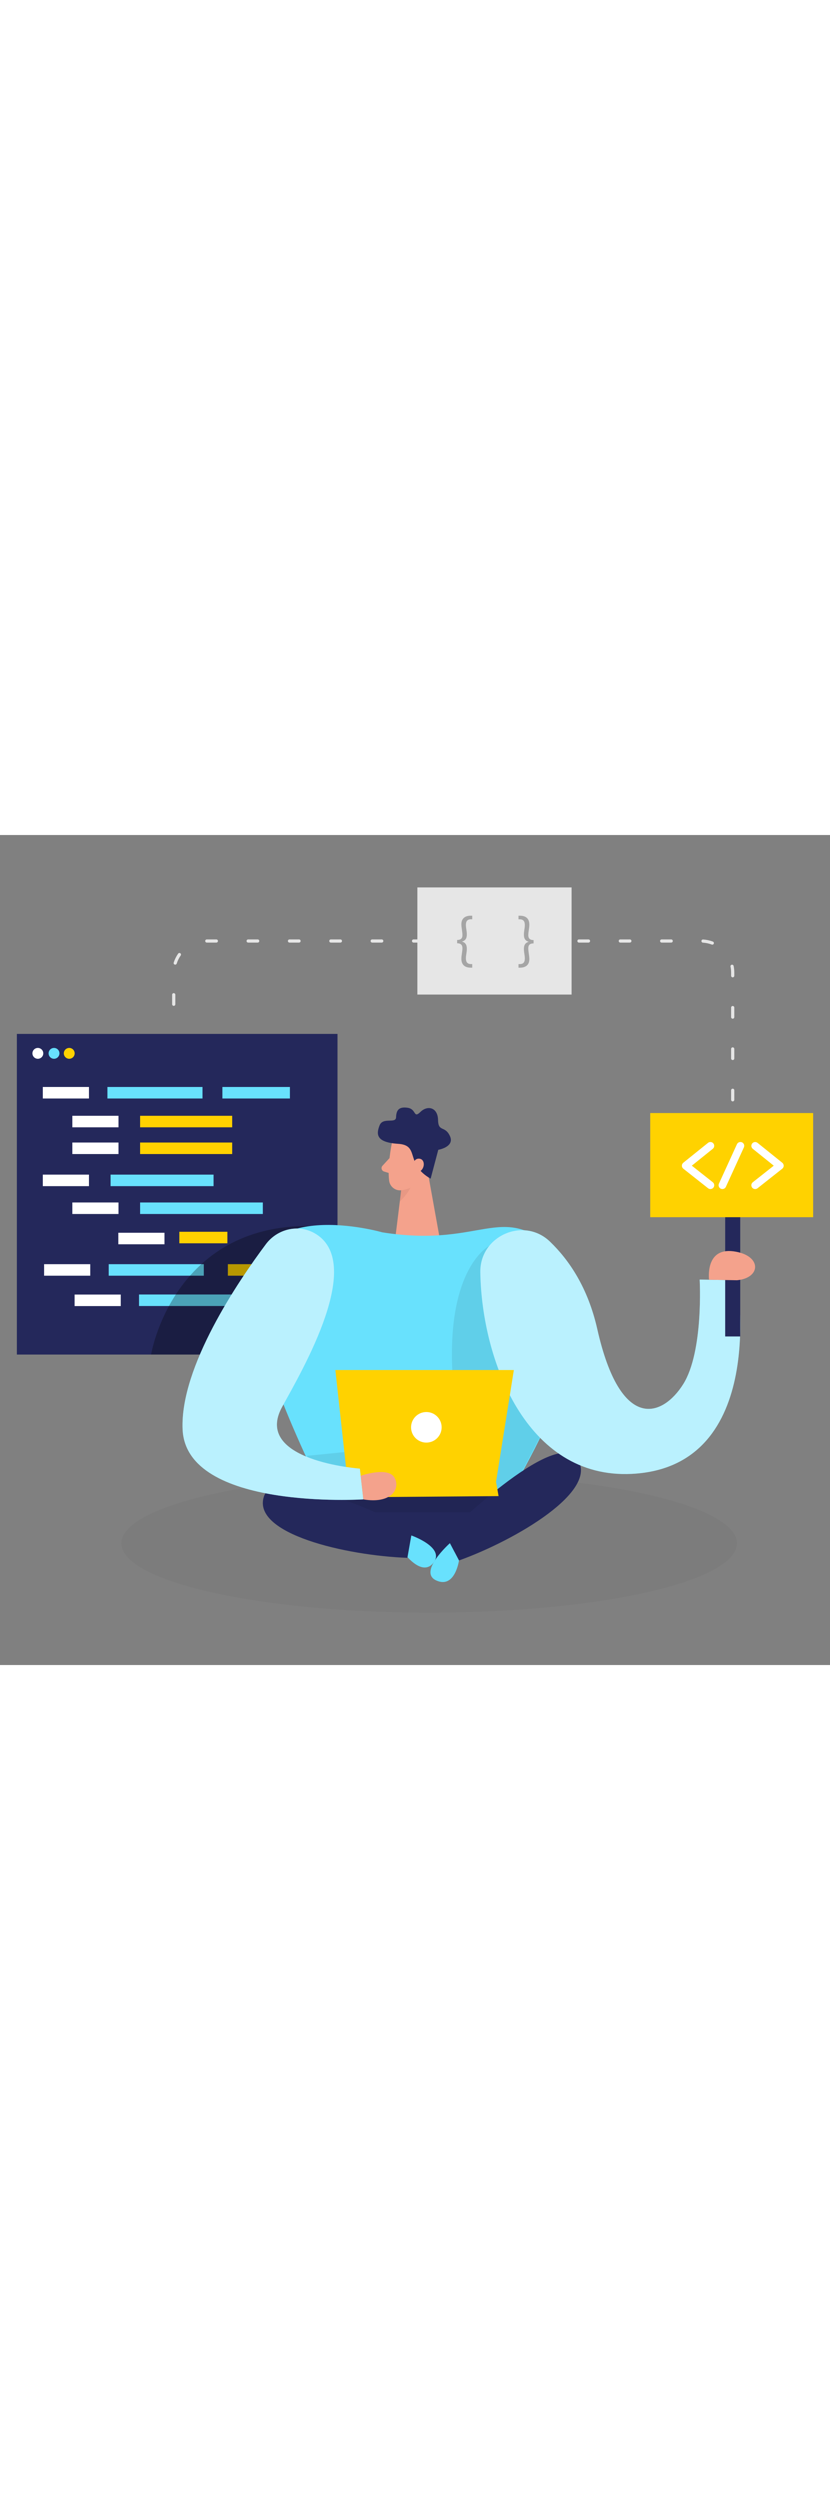 <svg id="_0340_web_developer" xmlns="http://www.w3.org/2000/svg" viewBox="0 0 500 500" data-imageid="coding-5-7" imageName="Coding 5" class="illustrations_image" style="width: 166px;"><rect x="0" y="0" width="500" height="500" fill="#808080" stroke="none"/><defs><style>.cls-1_coding-5-7{fill:#fff;}.cls-2_coding-5-7{fill:#f4a28c;}.cls-3_coding-5-7{fill:#a5a5a5;}.cls-4_coding-5-7{opacity:.54;}.cls-4_coding-5-7,.cls-5_coding-5-7,.cls-6_coding-5-7,.cls-7_coding-5-7,.cls-8_coding-5-7{fill:none;}.cls-9_coding-5-7{fill:#ce8172;}.cls-10_coding-5-7{fill:#e6e6e6;}.cls-5_coding-5-7{opacity:.03;}.cls-6_coding-5-7{opacity:.08;}.cls-7_coding-5-7{opacity:.28;}.cls-8_coding-5-7{opacity:.31;}.cls-11_coding-5-7{fill:#24285b;}.cls-12_coding-5-7{fill:#000001;}.cls-13_coding-5-7{fill:#ffd200;}.cls-14_coding-5-7{fill:#68e1fd;}</style></defs><g id="progress_coding-5-7"><path class="cls-10_coding-5-7" d="m441.39,185.39c-.53,0-.96-.43-.96-.96v-5.75c0-.53.43-.96.96-.96s.96.43.96.96v5.75c0,.53-.43.96-.96.96Zm0-24.91c-.53,0-.96-.43-.96-.96v-5.75c0-.53.43-.96.96-.96s.96.43.96.96v5.75c0,.53-.43.96-.96.96Zm-336.73-7.74c-.53,0-.96-.43-.96-.96v-5.75c0-.53.43-.96.96-.96s.96.43.96.96v5.75c0,.53-.43.96-.96.96Zm336.73-17.17c-.53,0-.96-.43-.96-.96v-5.75c0-.53.43-.96.96-.96s.96.43.96.96v5.75c0,.53-.43.96-.96.96Zm-336.73-7.74c-.53,0-.96-.43-.96-.96v-5.75c0-.53.43-.96.96-.96s.96.43.96.96v5.75c0,.53-.43.96-.96.96Zm336.73-17.17c-.53,0-.96-.43-.96-.96v-5.75c0-.53.43-.96.96-.96s.96.43.96.96v5.75c0,.53-.43.96-.96.96Zm-336.73-7.74c-.53,0-.96-.43-.96-.96v-5.75c0-.53.43-.96.96-.96s.96.43.96.96v5.75c0,.53-.43.96-.96.96Zm336.73-17.17c-.53,0-.96-.43-.96-.96v-1.88c0-1.23-.12-2.46-.37-3.65-.1-.52.23-1.02.75-1.13.51-.1,1.03.23,1.13.75.27,1.32.41,2.67.41,4.03v1.88c0,.53-.43.96-.96.96Zm-335.84-7.65c-.1,0-.19-.01-.29-.04-.51-.16-.78-.7-.62-1.2.61-1.92,1.51-3.74,2.66-5.39.31-.44.9-.54,1.33-.24.43.3.54.9.24,1.33-1.05,1.5-1.86,3.14-2.41,4.88-.13.41-.51.67-.91.67Zm323.55-12.05c-.11,0-.23-.02-.34-.06-1.7-.65-3.49-1.03-5.31-1.14-.53-.03-.93-.49-.9-1.01.03-.53.45-.93,1.01-.9,2.02.12,4,.55,5.88,1.26.49.19.74.74.56,1.24-.15.38-.51.62-.9.62Zm-24.76-1.24h-5.75c-.53,0-.96-.43-.96-.96s.43-.96.96-.96h5.75c.53,0,.96.43.96.96s-.43.96-.96.96Zm-24.91,0h-5.75c-.53,0-.96-.43-.96-.96s.43-.96.96-.96h5.75c.53,0,.96.43.96.96s-.43.96-.96.96Zm-24.91,0h-5.75c-.53,0-.96-.43-.96-.96s.43-.96.96-.96h5.75c.53,0,.96.43.96.96s-.43.96-.96.96Zm-24.91,0h-5.75c-.53,0-.96-.43-.96-.96s.43-.96.96-.96h5.75c.53,0,.96.43.96.96s-.43.96-.96.96Zm-24.91,0h-5.75c-.53,0-.96-.43-.96-.96s.43-.96.96-.96h5.75c.53,0,.96.43.96.96s-.43.96-.96.96Zm-24.91,0h-5.75c-.53,0-.96-.43-.96-.96s.43-.96.96-.96h5.75c.53,0,.96.43.96.96s-.43.96-.96.96Zm-24.91,0h-5.75c-.53,0-.96-.43-.96-.96s.43-.96.96-.96h5.75c.53,0,.96.43.96.96s-.43.96-.96.96Zm-24.91,0h-5.75c-.53,0-.96-.43-.96-.96s.43-.96.96-.96h5.75c.53,0,.96.43.96.96s-.43.96-.96.96Zm-24.91,0h-5.75c-.53,0-.96-.43-.96-.96s.43-.96.96-.96h5.75c.53,0,.96.43.96.96s-.43.96-.96.96Zm-24.91,0h-5.75c-.53,0-.96-.43-.96-.96s.43-.96.96-.96h5.75c.53,0,.96.43.96.96s-.43.96-.96.96Zm-24.91,0h-5.75c-.53,0-.96-.43-.96-.96s.43-.96.96-.96h5.75c.53,0,.96.43.96.96s-.43.96-.96.96Zm-24.91,0h-5.75c-.53,0-.96-.43-.96-.96s.43-.96.96-.96h5.75c.53,0,.96.43.96.96s-.43.96-.96.96Z"/><rect class="cls-10_coding-5-7" x="251.43" y="31.57" width="92.9" height="64.54"/><path class="cls-3_coding-5-7" d="m275.39,63.22c2.79,0,3.18-1.53,3.18-2.91,0-1.1-.16-2.2-.31-3.3-.16-1.1-.32-2.16-.32-3.26,0-3.61,2.36-5.15,5.7-5.15h.83v2.16h-.71c-2.32,0-3.1,1.26-3.1,3.38,0,.9.12,1.85.28,2.79.16.98.28,1.93.28,2.98.04,2.51-1.06,3.77-2.83,4.25v.08c1.77.43,2.87,1.77,2.83,4.28,0,1.06-.12,2.04-.28,2.98-.16.98-.28,1.89-.28,2.83,0,2.2.9,3.42,3.1,3.42h.71v2.16h-.83c-3.26,0-5.7-1.42-5.7-5.38,0-1.06.16-2.16.32-3.22s.31-2.12.31-3.18c0-1.22-.39-2.91-3.18-2.91v-2Z"/><path class="cls-3_coding-5-7" d="m321.43,65.3c-2.79,0-3.18,1.53-3.18,2.91,0,1.1.16,2.2.31,3.3.16,1.1.32,2.16.32,3.26,0,3.61-2.36,5.15-5.7,5.15h-.83v-2.16h.71c2.32,0,3.1-1.26,3.1-3.38,0-.9-.12-1.85-.28-2.79-.16-.98-.28-1.93-.28-2.98-.04-2.51,1.06-3.77,2.83-4.25v-.08c-1.77-.43-2.87-1.77-2.83-4.28,0-1.06.12-2.04.28-2.98.16-.98.28-1.89.28-2.83,0-2.2-.9-3.42-3.1-3.42h-.71v-2.16h.83c3.26,0,5.7,1.42,5.7,5.38,0,1.06-.16,2.16-.32,3.22-.16,1.06-.31,2.12-.31,3.18,0,1.22.39,2.91,3.18,2.91v2Z"/></g><g id="sd_coding-5-7" class="cls-5_coding-5-7"><ellipse class="cls-12_coding-5-7" cx="258.54" cy="426.69" rx="185.42" ry="41.74"/></g><g id="code_coding-5-7"><rect class="cls-11_coding-5-7" x="10.16" y="119.82" width="193.15" height="193.15"/><rect class="cls-14_coding-5-7 targetColor" x="66.61" y="204.58" width="62.04" height="6.94" style="fill: rgb(104, 225, 253);"/><rect class="cls-13_coding-5-7" x="84.4" y="185.25" width="55.47" height="6.94"/><rect class="cls-13_coding-5-7" x="137.27" y="258.53" width="28.94" height="6.94"/><rect class="cls-13_coding-5-7" x="108.04" y="239.01" width="28.94" height="6.94"/><rect class="cls-14_coding-5-7 targetColor" x="84.4" y="221.36" width="73.93" height="6.94" style="fill: rgb(104, 225, 253);"/><rect class="cls-1_coding-5-7" x="43.58" y="221.36" width="27.8" height="6.94"/><rect class="cls-1_coding-5-7" x="71.28" y="239.6" width="27.8" height="6.94"/><rect class="cls-1_coding-5-7" x="44.94" y="276.83" width="27.8" height="6.94"/><rect class="cls-1_coding-5-7" x="25.79" y="204.58" width="27.8" height="6.94"/><circle class="cls-1_coding-5-7" cx="22.8" cy="131.53" r="3.27"/><circle class="cls-14_coding-5-7 targetColor" cx="32.54" cy="131.53" r="3.27" style="fill: rgb(104, 225, 253);"/><circle class="cls-13_coding-5-7" cx="41.71" cy="131.53" r="3.27"/><rect class="cls-1_coding-5-7" x="25.79" y="151.78" width="27.8" height="6.94"/><rect class="cls-1_coding-5-7" x="43.58" y="169.14" width="27.8" height="6.94"/><rect class="cls-13_coding-5-7" x="84.4" y="169.14" width="55.47" height="6.94"/><rect class="cls-1_coding-5-7" x="43.58" y="185.25" width="27.8" height="6.94"/><rect class="cls-14_coding-5-7 targetColor" x="64.71" y="151.78" width="57.28" height="6.94" style="fill: rgb(104, 225, 253);"/><rect class="cls-1_coding-5-7" x="26.57" y="258.53" width="27.8" height="6.94"/><rect class="cls-14_coding-5-7 targetColor" x="65.49" y="258.53" width="57.28" height="6.94" style="fill: rgb(104, 225, 253);"/><rect class="cls-14_coding-5-7 targetColor" x="83.75" y="276.79" width="57.28" height="6.94" style="fill: rgb(104, 225, 253);"/><rect class="cls-14_coding-5-7 targetColor" x="133.97" y="151.78" width="40.67" height="6.94" style="fill: rgb(104, 225, 253);"/><g class="cls-7_coding-5-7"><path class="cls-12_coding-5-7" d="m91.01,312.97s12.93-78.45,96.15-77.46l-66.74,77.46h-29.41Z"/></g></g><g id="person_coding-5-7"><polygon class="cls-2_coding-5-7" points="255.26 189.49 265.33 245.43 237.54 247.5 243.1 202.64 255.26 189.49"/><g class="cls-8_coding-5-7"><path class="cls-9_coding-5-7" d="m241.93,209.62s4.4-.99,7.65-4.77c0,0-.18,7.93-8.73,15.94l1.08-11.17Z"/></g><path class="cls-2_coding-5-7" d="m235.92,186.37s-2.67,12.96-1.49,21.92c.48,3.64,3.87,6.23,7.5,5.7,4.51-.66,10.41-2.86,12.68-9.63l5.27-11.02s3.06-7.02-3.72-13.22c-6.78-6.2-19.01-1.74-20.25,6.24Z"/><path class="cls-2_coding-5-7" d="m234.66,194.62l-4.25,4.63c-1.05,1.14-.55,2.99.93,3.46l4.91,1.53-1.59-9.62Z"/><path class="cls-11_coding-5-7" d="m259.42,207.03l4.6-17.39s10.04-1.71,7.03-8.27c-3.01-6.56-7.03-2.21-7.17-9.73-.14-7.52-6.25-9.06-10.59-4.84-4.34,4.22-2.31-1.68-7.72-2.49-5.4-.81-6.84,1.6-6.97,5.71-.13,4.11-7.92-.28-9.94,4.91-2.02,5.19-2.31,10.23,11.14,11.09,13.45.86,3.8,11.92,19.62,21.01Z"/><path class="cls-2_coding-5-7" d="m248.57,199.25s.69-5.05,4.45-4.21c3.76.84,2.8,8.13-2.44,8.21l-2-4Z"/><path class="cls-14_coding-5-7 targetColor" d="m230.22,239.33s-78.43-22.65-78.05,34.32c.29,43.02,48.53,134.35,48.53,134.35h99.61s75.6-115.96,38.82-153.25c-36.78-37.29-45.17-5.29-108.91-15.41Z" style="fill: rgb(104, 225, 253);"/><polygon class="cls-11_coding-5-7" points="200.55 421.94 261.19 438.3 314.98 411 323.15 396.45 268.93 396.45 182.67 396.45 200.55 421.94"/><g class="cls-6_coding-5-7"><path class="cls-12_coding-5-7" d="m294.73,247.5s-29.4,14.75-20.97,91.15c2.37,21.52-4.83,26.92-4.83,26.92l-84.02,8.41,15.79,34.01h99.61s43.77-71.2,47.15-107.84c3.38-36.64-52.73-52.65-52.73-52.65Z"/></g><path class="cls-14_coding-5-7 targetColor" d="m247.79,421.94s20.41,7.13,13.4,16.36c-7,9.23-18.09-6.1-18.09-6.1l4.69-10.26Z" style="fill: rgb(104, 225, 253);"/><path class="cls-11_coding-5-7" d="m248.42,418.37s-82.48-42.1-89.5-19.7c-7.02,22.4,49.8,35.42,86.49,36.76l3.01-17.06Z"/><path class="cls-11_coding-5-7" d="m268.45,421.68s65.78-65.18,79.28-45.97c13.5,19.21-36.68,48.88-71.23,61.31l-8.05-15.34Z"/><path class="cls-14_coding-5-7 targetColor" d="m271.03,426.59s-19.49,17.36-8.21,22.47,13.68-12.04,13.68-12.04l-5.47-10.43Z" style="fill: rgb(104, 225, 253);"/><path class="cls-14_coding-5-7 targetColor" d="m289.35,263.36c-.32-21.93,26.15-33.61,41.96-18.41,11.6,11.16,22.9,27.88,28.49,52.68,14.07,62.46,39.39,52.9,51.77,33.2,12.38-19.7,9.92-63.03,9.92-63.03l22.48.42s19.31,112.45-63.35,116.63c-63.63,3.22-90.49-68.87-91.27-121.49Z" style="fill: rgb(104, 225, 253);"/><g class="cls-4_coding-5-7"><path class="cls-1_coding-5-7" d="m289.35,263.36c-.32-21.93,26.15-33.61,41.96-18.41,11.6,11.16,22.9,27.88,28.49,52.68,14.07,62.46,39.39,52.9,51.77,33.2,12.38-19.7,9.92-63.03,9.92-63.03l22.48.42s19.31,112.45-63.35,116.63c-63.63,3.22-90.49-68.87-91.27-121.49Z"/></g><rect class="cls-11_coding-5-7" x="436.86" y="222.44" width="9.06" height="79.63"/><polygon class="cls-13_coding-5-7" points="209.05 386.34 202.02 322.3 309.55 322.3 298.82 389.62 300.35 398.24 207.9 398.98 209.05 386.34"/><circle class="cls-1_coding-5-7" cx="256.84" cy="356.8" r="9.21"/><path class="cls-14_coding-5-7 targetColor" d="m189.17,239.7c-9.85-5.4-22.25-2.22-28.98,6.78-16.36,21.87-51.82,73.86-50.19,111.58,2.11,48.96,108.89,42.15,108.89,42.15l-2.11-18.52s-64.69-4.64-46.85-37.14c12.13-22.09,50.67-87.63,19.24-104.86Z" style="fill: rgb(104, 225, 253);"/><g class="cls-4_coding-5-7"><path class="cls-1_coding-5-7" d="m189.17,239.7c-9.85-5.4-22.25-2.22-28.98,6.78-16.36,21.87-51.82,73.86-50.19,111.58,2.11,48.96,108.89,42.15,108.89,42.15l-2.11-18.52s-64.69-4.64-46.85-37.14c12.13-22.09,50.67-87.63,19.24-104.86Z"/></g><path class="cls-2_coding-5-7" d="m427.14,267.9s-2.53-19.38,14.64-17.13c17.16,2.25,17.03,16.04,2.18,17.44l-16.82-.32Z"/><rect class="cls-13_coding-5-7" x="391.7" y="167.49" width="98.15" height="62.74"/><path class="cls-1_coding-5-7" d="m427.95,213.28c-.5,0-1-.16-1.42-.5l-14.89-11.77c-.55-.43-.87-1.09-.87-1.79,0-.7.31-1.36.86-1.8l14.89-11.98c.99-.8,2.43-.64,3.23.35.79.99.64,2.44-.35,3.23l-12.64,10.17,12.63,9.98c1,.79,1.17,2.23.38,3.23-.45.57-1.13.87-1.8.87Z"/><path class="cls-1_coding-5-7" d="m454.91,213.28c-.68,0-1.35-.3-1.8-.87-.79-1-.62-2.44.38-3.23l12.63-9.98-12.64-10.17c-.99-.8-1.14-2.24-.35-3.23.8-.99,2.24-1.14,3.23-.35l14.89,11.98c.54.44.86,1.1.86,1.8,0,.7-.32,1.36-.87,1.79l-14.89,11.77c-.42.33-.92.5-1.42.5Z"/><path class="cls-1_coding-5-7" d="m435.18,213.28c-.32,0-.64-.07-.95-.21-1.16-.53-1.66-1.89-1.14-3.05l10.85-23.75c.53-1.15,1.89-1.66,3.05-1.14,1.16.53,1.66,1.89,1.14,3.05l-10.85,23.75c-.39.85-1.22,1.34-2.09,1.34Z"/><path class="cls-2_coding-5-7" d="m217.27,385.99s16.39-5.7,20.33,1.05c3.94,6.75-1.97,16.07-18.71,13.17l-1.62-14.22Z"/></g></svg>
